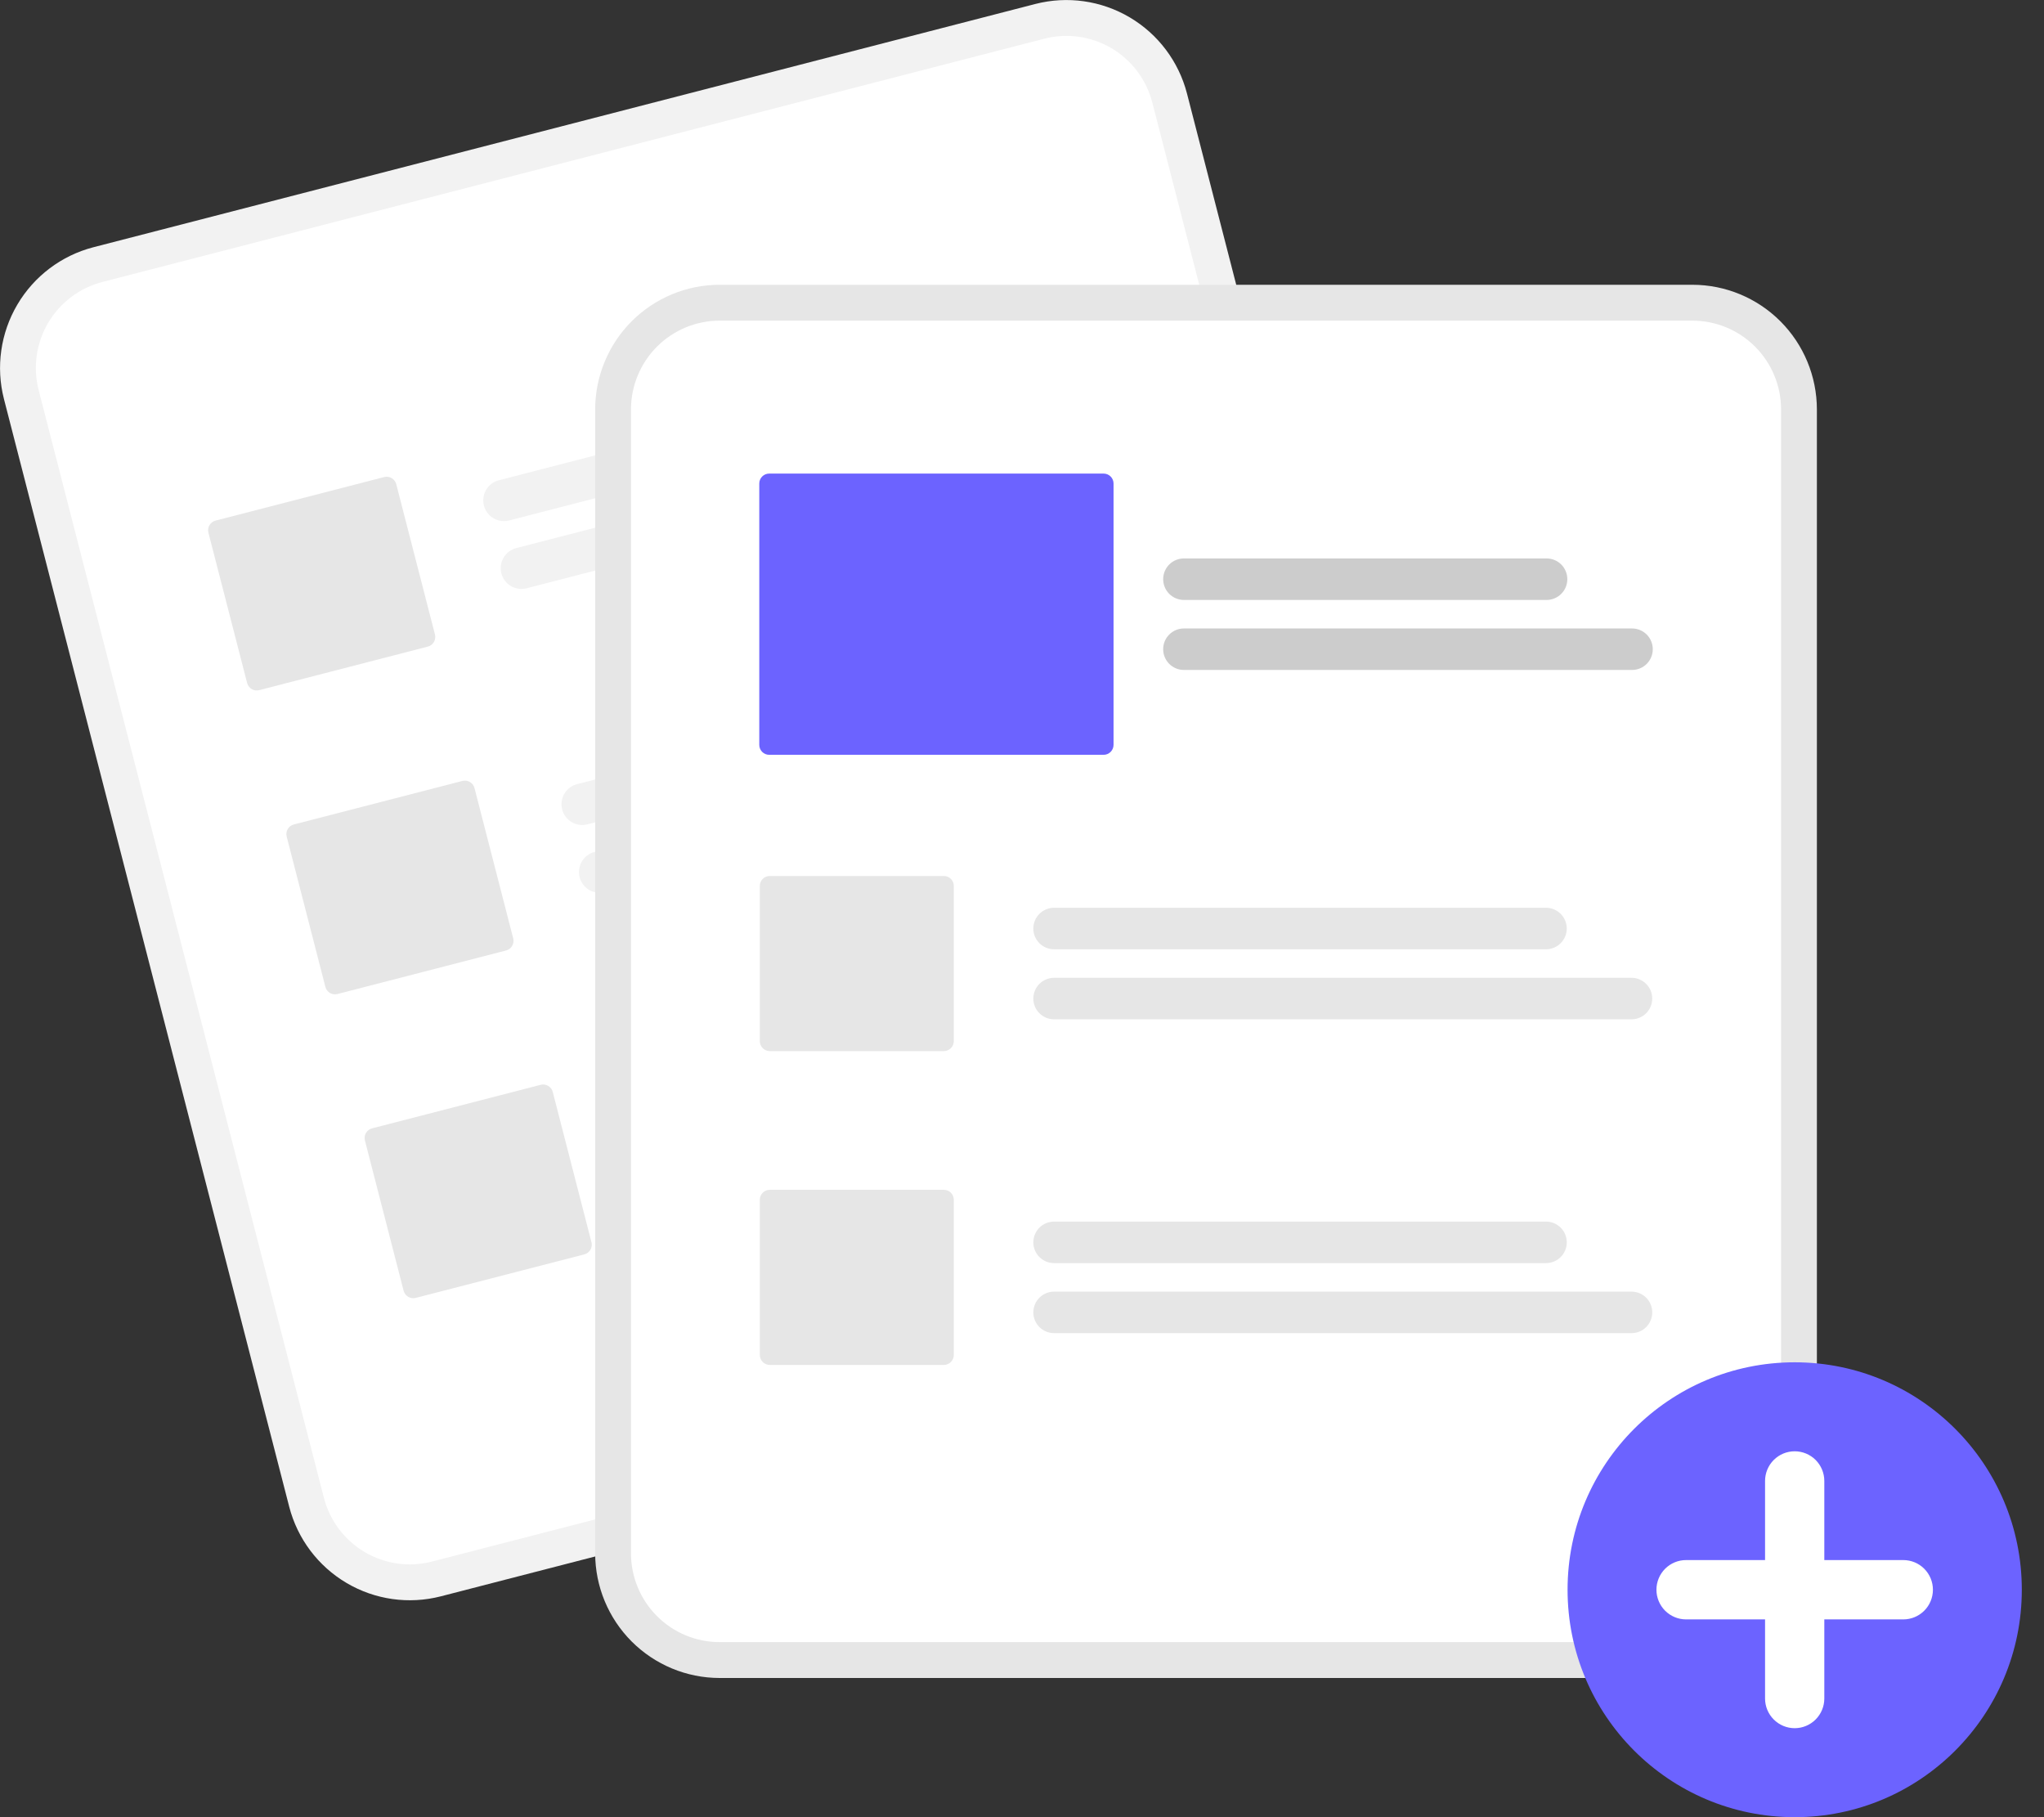 <svg width="90" height="80" viewBox="0 0 90 80" fill="none" xmlns="http://www.w3.org/2000/svg">
<rect x="0" y="0" width="90" height="80" fill="#333333" stroke="none"/>
<g clipPath="url(#clip0_1_3)">
<path d="M45.591 0.174L42.695 0.922L7.008 10.137L4.111 10.885C2.705 11.25 1.501 12.158 0.763 13.411C0.025 14.663 -0.187 16.158 0.174 17.566L12.735 66.336C13.099 67.743 14.006 68.949 15.257 69.688C16.508 70.427 18 70.639 19.407 70.278L19.415 70.276L60.88 59.569L60.888 59.567C62.294 59.202 63.498 58.294 64.236 57.041C64.974 55.789 65.186 54.294 64.825 52.886L52.264 4.116C51.9 2.708 50.993 1.503 49.742 0.764C48.491 0.025 46.998 -0.187 45.591 0.174Z" fill="#F2F2F2"/>
<path d="M45.985 1.703L42.554 2.589L7.936 11.528L4.505 12.414C3.503 12.674 2.646 13.321 2.12 14.213C1.595 15.105 1.444 16.169 1.701 17.172L14.262 65.941C14.521 66.944 15.167 67.802 16.058 68.329C16.949 68.855 18.012 69.006 19.014 68.748L19.021 68.746L60.486 58.04L60.494 58.038C61.495 57.778 62.353 57.131 62.878 56.239C63.404 55.347 63.554 54.283 63.297 53.28L50.737 4.511C50.477 3.508 49.831 2.649 48.941 2.123C48.05 1.597 46.987 1.446 45.985 1.703V1.703Z" fill="white"/>
<path d="M43.395 17.496L22.418 22.913C22.184 22.973 21.935 22.938 21.727 22.815C21.518 22.692 21.367 22.491 21.307 22.256C21.247 22.022 21.282 21.773 21.405 21.564C21.528 21.355 21.728 21.204 21.963 21.144L42.939 15.727C43.173 15.667 43.422 15.702 43.63 15.825C43.838 15.948 43.989 16.149 44.049 16.384C44.11 16.618 44.075 16.867 43.952 17.076C43.829 17.284 43.629 17.436 43.395 17.496V17.496Z" fill="#F2F2F2"/>
<path d="M47.807 19.541L23.187 25.898C22.953 25.958 22.704 25.923 22.496 25.8C22.287 25.677 22.136 25.476 22.076 25.241C22.015 25.007 22.051 24.758 22.174 24.549C22.297 24.34 22.497 24.189 22.731 24.129L47.352 17.771C47.586 17.711 47.835 17.746 48.043 17.869C48.252 17.992 48.403 18.193 48.463 18.428C48.523 18.663 48.488 18.912 48.365 19.12C48.242 19.329 48.042 19.48 47.807 19.541V19.541Z" fill="#F2F2F2"/>
<path d="M46.84 30.874L25.864 36.291C25.748 36.321 25.627 36.328 25.508 36.311C25.39 36.294 25.276 36.254 25.172 36.193C25.069 36.132 24.979 36.051 24.907 35.956C24.835 35.86 24.782 35.751 24.753 35.634C24.723 35.518 24.716 35.397 24.733 35.279C24.749 35.16 24.789 35.045 24.85 34.942C24.911 34.839 24.992 34.748 25.087 34.676C25.183 34.604 25.292 34.552 25.408 34.522L46.385 29.105C46.501 29.076 46.621 29.069 46.74 29.085C46.858 29.102 46.973 29.142 47.076 29.203C47.179 29.264 47.269 29.345 47.341 29.441C47.413 29.537 47.466 29.646 47.496 29.762C47.526 29.878 47.532 29.999 47.516 30.118C47.499 30.236 47.459 30.351 47.398 30.454C47.337 30.557 47.257 30.648 47.161 30.72C47.065 30.792 46.956 30.845 46.84 30.874V30.874Z" fill="#F2F2F2"/>
<path d="M51.253 32.919L26.633 39.276C26.517 39.306 26.396 39.313 26.277 39.296C26.159 39.279 26.044 39.239 25.941 39.178C25.838 39.117 25.748 39.036 25.676 38.941C25.604 38.845 25.551 38.736 25.521 38.62C25.491 38.503 25.485 38.383 25.502 38.264C25.518 38.145 25.558 38.031 25.619 37.927C25.68 37.824 25.761 37.734 25.856 37.662C25.952 37.59 26.061 37.537 26.177 37.507L50.797 31.15C51.032 31.089 51.28 31.124 51.489 31.247C51.697 31.371 51.848 31.572 51.908 31.806C51.969 32.041 51.934 32.29 51.811 32.498C51.688 32.707 51.487 32.858 51.253 32.919Z" fill="#F2F2F2"/>
<path d="M50.286 44.253L29.309 49.669C29.075 49.729 28.826 49.694 28.618 49.571C28.41 49.448 28.259 49.247 28.199 49.012C28.138 48.778 28.173 48.529 28.296 48.32C28.419 48.112 28.619 47.961 28.854 47.9L49.83 42.484C50.064 42.423 50.313 42.458 50.521 42.581C50.73 42.705 50.881 42.905 50.941 43.14C51.002 43.375 50.967 43.624 50.844 43.832C50.721 44.041 50.52 44.192 50.286 44.253Z" fill="#F2F2F2"/>
<path d="M54.698 46.297L30.078 52.654C29.962 52.684 29.841 52.691 29.723 52.674C29.604 52.658 29.49 52.618 29.386 52.557C29.283 52.496 29.193 52.415 29.121 52.319C29.049 52.223 28.996 52.114 28.966 51.998C28.936 51.882 28.929 51.761 28.946 51.642C28.963 51.523 29.003 51.409 29.064 51.305C29.125 51.202 29.206 51.112 29.302 51.04C29.397 50.968 29.506 50.915 29.622 50.885L54.243 44.528C54.477 44.467 54.726 44.503 54.934 44.626C55.142 44.749 55.294 44.95 55.354 45.184C55.414 45.419 55.379 45.668 55.256 45.877C55.133 46.085 54.933 46.236 54.698 46.297V46.297Z" fill="#F2F2F2"/>
<path d="M18.837 28.466L11.414 30.383C11.302 30.412 11.182 30.395 11.082 30.336C10.983 30.277 10.91 30.181 10.881 30.068L9.177 23.452C9.148 23.34 9.165 23.22 9.224 23.12C9.283 23.02 9.379 22.948 9.491 22.919L16.915 21.002C17.027 20.973 17.146 20.99 17.246 21.049C17.346 21.108 17.419 21.204 17.448 21.317L19.152 27.933C19.18 28.045 19.163 28.165 19.105 28.265C19.046 28.365 18.95 28.437 18.837 28.466V28.466Z" fill="#E6E6E6"/>
<path d="M22.283 41.844L14.859 43.761C14.747 43.79 14.628 43.773 14.528 43.714C14.428 43.655 14.356 43.559 14.327 43.447L12.623 36.83C12.594 36.718 12.611 36.598 12.67 36.498C12.729 36.398 12.825 36.326 12.937 36.297L20.36 34.38C20.473 34.351 20.592 34.368 20.692 34.427C20.792 34.486 20.864 34.582 20.893 34.695L22.597 41.311C22.626 41.423 22.609 41.543 22.55 41.643C22.491 41.743 22.395 41.815 22.283 41.844V41.844Z" fill="#E6E6E6"/>
<path d="M25.728 55.223L18.305 57.139C18.193 57.168 18.073 57.151 17.974 57.092C17.874 57.033 17.801 56.937 17.772 56.825L16.068 50.208C16.039 50.096 16.056 49.977 16.115 49.877C16.174 49.776 16.27 49.704 16.383 49.675L23.806 47.758C23.918 47.729 24.037 47.746 24.137 47.805C24.237 47.864 24.309 47.96 24.339 48.073L26.043 54.689C26.072 54.802 26.055 54.921 25.996 55.021C25.937 55.121 25.841 55.194 25.728 55.223V55.223Z" fill="#E6E6E6"/>
<path d="M74.522 12.537H31.684C30.232 12.538 28.84 13.117 27.812 14.145C26.785 15.174 26.208 16.568 26.206 18.022V68.387C26.208 69.841 26.785 71.235 27.812 72.264C28.84 73.292 30.232 73.871 31.684 73.872H74.522C75.974 73.871 77.367 73.292 78.394 72.264C79.421 71.235 79.998 69.841 80 68.387V18.022C79.998 16.568 79.421 15.174 78.394 14.145C77.367 13.117 75.974 12.538 74.522 12.537V12.537Z" fill="#E6E6E6"/>
<path d="M74.522 14.116H31.684C30.65 14.117 29.658 14.529 28.927 15.261C28.196 15.994 27.784 16.986 27.783 18.022V68.387C27.784 69.422 28.196 70.415 28.927 71.148C29.658 71.88 30.65 72.292 31.684 72.293H74.522C75.556 72.292 76.548 71.88 77.279 71.148C78.01 70.415 78.422 69.422 78.423 68.387V18.022C78.422 16.986 78.01 15.994 77.279 15.261C76.548 14.529 75.556 14.117 74.522 14.116V14.116Z" fill="white"/>
<path d="M79.022 80C84.545 80 89.023 75.517 89.023 69.987C89.023 64.457 84.545 59.974 79.022 59.974C73.499 59.974 69.022 64.457 69.022 69.987C69.022 75.517 73.499 80 79.022 80Z" fill="#6C63FF"/>
<path d="M83.805 68.681H80.327V65.198C80.327 64.852 80.189 64.519 79.945 64.274C79.7 64.029 79.368 63.892 79.022 63.892C78.676 63.892 78.345 64.029 78.1 64.274C77.855 64.519 77.718 64.852 77.718 65.198V68.681H74.24C73.894 68.681 73.562 68.818 73.317 69.063C73.073 69.308 72.935 69.641 72.935 69.987C72.935 70.333 73.073 70.665 73.317 70.91C73.562 71.155 73.894 71.293 74.24 71.293H77.718V74.776C77.718 75.122 77.855 75.454 78.1 75.699C78.345 75.944 78.676 76.082 79.022 76.082C79.368 76.082 79.7 75.944 79.945 75.699C80.189 75.454 80.327 75.122 80.327 74.776V71.293H83.805C84.151 71.293 84.483 71.155 84.727 70.91C84.972 70.665 85.109 70.333 85.109 69.987C85.109 69.641 84.972 69.308 84.727 69.063C84.483 68.818 84.151 68.681 83.805 68.681V68.681Z" fill="white"/>
<path d="M68.075 41.791H46.412C46.292 41.791 46.173 41.768 46.063 41.722C45.952 41.676 45.851 41.609 45.766 41.524C45.682 41.439 45.614 41.339 45.568 41.228C45.523 41.117 45.499 40.998 45.499 40.878C45.499 40.758 45.523 40.639 45.568 40.528C45.614 40.417 45.682 40.316 45.766 40.231C45.851 40.147 45.952 40.079 46.063 40.034C46.173 39.988 46.292 39.964 46.412 39.964H68.075C68.317 39.965 68.548 40.061 68.719 40.232C68.89 40.404 68.986 40.636 68.986 40.878C68.986 41.12 68.89 41.352 68.719 41.523C68.548 41.695 68.317 41.791 68.075 41.791V41.791Z" fill="#E6E6E6"/>
<path d="M71.838 44.874H46.412C46.292 44.874 46.173 44.851 46.063 44.805C45.952 44.759 45.851 44.692 45.766 44.607C45.682 44.522 45.614 44.421 45.568 44.31C45.523 44.2 45.499 44.081 45.499 43.961C45.499 43.841 45.523 43.722 45.568 43.611C45.614 43.5 45.682 43.399 45.766 43.314C45.851 43.23 45.952 43.162 46.063 43.117C46.173 43.071 46.292 43.047 46.412 43.047H71.838C72.08 43.047 72.312 43.144 72.483 43.315C72.654 43.486 72.75 43.718 72.75 43.961C72.75 44.203 72.654 44.435 72.483 44.607C72.312 44.778 72.08 44.874 71.838 44.874Z" fill="#E6E6E6"/>
<path d="M68.075 55.607H46.412C46.292 55.607 46.173 55.584 46.063 55.538C45.952 55.492 45.851 55.425 45.766 55.34C45.682 55.255 45.614 55.154 45.568 55.044C45.523 54.933 45.499 54.814 45.499 54.694C45.499 54.574 45.523 54.455 45.568 54.344C45.614 54.233 45.682 54.132 45.766 54.047C45.851 53.963 45.952 53.895 46.063 53.849C46.173 53.804 46.292 53.78 46.412 53.78H68.075C68.317 53.78 68.549 53.877 68.72 54.048C68.891 54.219 68.987 54.451 68.987 54.694C68.987 54.936 68.891 55.168 68.72 55.34C68.549 55.511 68.317 55.607 68.075 55.607V55.607Z" fill="#E6E6E6"/>
<path d="M71.838 58.69H46.412C46.292 58.69 46.173 58.667 46.063 58.621C45.952 58.575 45.851 58.508 45.766 58.423C45.682 58.338 45.614 58.237 45.568 58.126C45.523 58.015 45.499 57.897 45.499 57.776C45.499 57.657 45.523 57.538 45.568 57.427C45.614 57.316 45.682 57.215 45.766 57.13C45.851 57.045 45.952 56.978 46.063 56.932C46.173 56.886 46.292 56.863 46.412 56.863H71.838C71.958 56.863 72.076 56.886 72.187 56.932C72.298 56.978 72.399 57.045 72.484 57.13C72.569 57.215 72.636 57.316 72.682 57.427C72.728 57.538 72.751 57.657 72.751 57.776C72.751 57.897 72.728 58.015 72.682 58.126C72.636 58.237 72.569 58.338 72.484 58.423C72.399 58.508 72.298 58.575 72.187 58.621C72.076 58.667 71.958 58.69 71.838 58.69Z" fill="#E6E6E6"/>
<path d="M41.56 46.274H33.893C33.777 46.273 33.666 46.227 33.584 46.145C33.502 46.063 33.456 45.952 33.456 45.836V39.003C33.456 38.887 33.502 38.775 33.584 38.693C33.666 38.611 33.777 38.565 33.893 38.565H41.56C41.676 38.565 41.787 38.611 41.869 38.693C41.951 38.775 41.997 38.887 41.997 39.003V45.836C41.997 45.952 41.951 46.063 41.869 46.145C41.787 46.227 41.676 46.273 41.56 46.274V46.274Z" fill="#E6E6E6"/>
<path d="M41.56 60.09H33.893C33.777 60.089 33.666 60.043 33.584 59.961C33.502 59.879 33.456 59.768 33.456 59.651V52.819C33.456 52.703 33.502 52.591 33.584 52.509C33.666 52.427 33.777 52.381 33.893 52.381H41.56C41.676 52.381 41.787 52.427 41.869 52.509C41.951 52.591 41.997 52.703 41.997 52.819V59.651C41.997 59.768 41.951 59.879 41.869 59.961C41.787 60.043 41.676 60.089 41.56 60.09V60.09Z" fill="#E6E6E6"/>
<path d="M68.099 26.412H52.128C51.886 26.412 51.654 26.315 51.483 26.144C51.312 25.973 51.216 25.74 51.216 25.498C51.216 25.256 51.312 25.023 51.483 24.852C51.654 24.681 51.886 24.585 52.128 24.585H68.099C68.341 24.585 68.573 24.681 68.744 24.852C68.915 25.023 69.011 25.256 69.011 25.498C69.011 25.74 68.915 25.973 68.744 26.144C68.573 26.315 68.341 26.412 68.099 26.412Z" fill="#CCCCCC"/>
<path d="M71.862 29.494H52.128C52.008 29.494 51.889 29.471 51.779 29.425C51.668 29.379 51.568 29.312 51.483 29.227C51.398 29.142 51.331 29.041 51.285 28.93C51.239 28.82 51.216 28.701 51.216 28.581C51.216 28.461 51.239 28.342 51.285 28.231C51.331 28.12 51.398 28.02 51.483 27.935C51.568 27.85 51.668 27.783 51.779 27.737C51.889 27.691 52.008 27.668 52.128 27.668H71.862C72.104 27.668 72.336 27.764 72.507 27.935C72.678 28.106 72.774 28.339 72.774 28.581C72.774 28.823 72.678 29.055 72.507 29.227C72.336 29.398 72.104 29.494 71.862 29.494V29.494Z" fill="#CCCCCC"/>
<path d="M48.593 33.23H33.869C33.753 33.23 33.642 33.184 33.56 33.102C33.478 33.02 33.432 32.909 33.432 32.792V21.287C33.432 21.17 33.478 21.059 33.56 20.977C33.642 20.895 33.753 20.849 33.869 20.849H48.593C48.709 20.849 48.82 20.895 48.902 20.977C48.984 21.059 49.031 21.17 49.031 21.287V32.792C49.031 32.909 48.984 33.02 48.902 33.102C48.82 33.184 48.709 33.23 48.593 33.23V33.23Z" fill="#6C63FF"/>
</g>
<defs>
<clipPath id="clip0_1_3">
<rect width="89.023" height="80" fill="white"/>
</clipPath>
</defs>
</svg>
